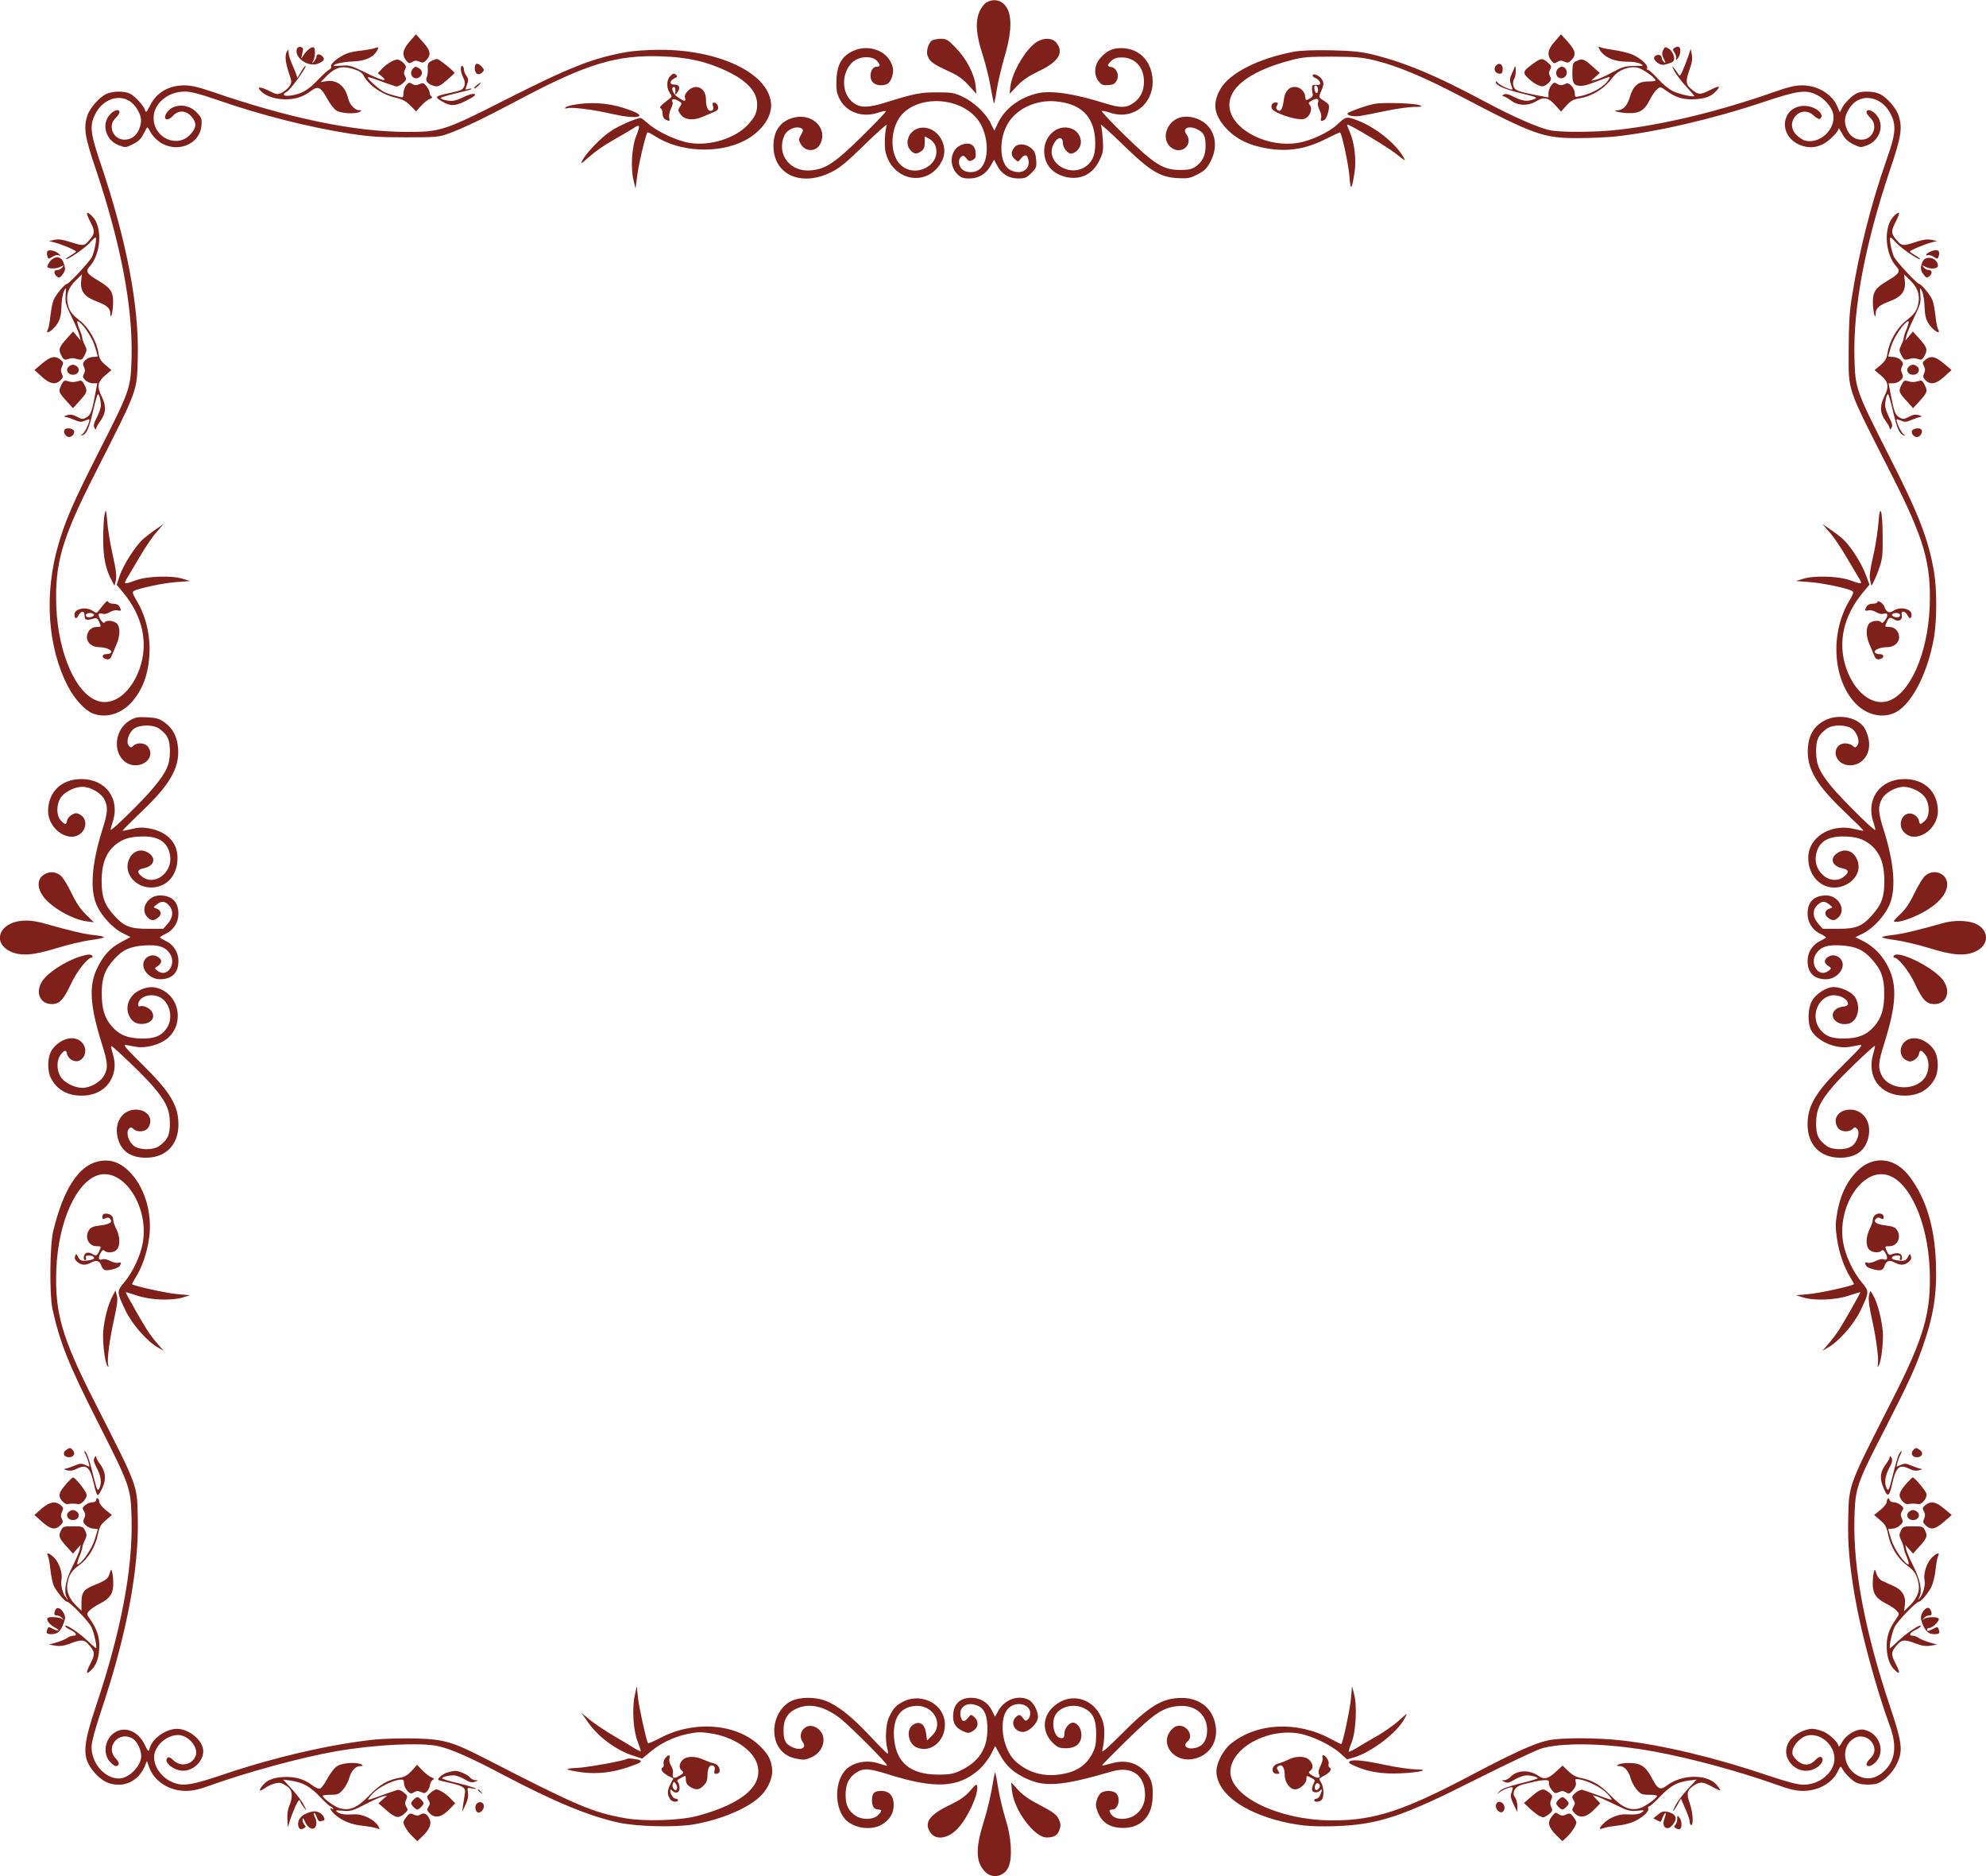 <?xml version="1.0" standalone="no"?>
<!DOCTYPE svg PUBLIC "-//W3C//DTD SVG 20010904//EN"
 "http://www.w3.org/TR/2001/REC-SVG-20010904/DTD/svg10.dtd">
<svg version="1.0" xmlns="http://www.w3.org/2000/svg"
 width="1280pt" height="1209pt" viewBox="0 0 1280 1209"
 preserveAspectRatio="xMidYMid meet">
<g transform="translate(0,1209) scale(0.1,-0.1)"
fill="#7f211a" stroke="none">
<path d="M6359 12075 c-14 -7 -34 -33 -45 -57 -29 -65 -24 -151 20 -283 19
-60 43 -156 52 -213 10 -56 19 -100 21 -98 2 2 11 44 18 92 8 49 31 145 51
214 52 177 48 292 -13 340 -30 23 -67 25 -104 5z"/>
<path d="M2641 11823 c-46 -51 -52 -87 -23 -123 16 -20 21 -21 39 -9 17 10 27
10 46 2 21 -10 28 -8 46 11 31 33 26 60 -23 115 l-45 50 -40 -46z"/>
<path d="M10021 11823 c-46 -51 -52 -87 -23 -123 16 -20 21 -21 39 -9 17 10
27 10 46 2 21 -10 28 -8 46 11 31 33 26 60 -23 115 l-45 50 -40 -46z"/>
<path d="M6008 11830 c-24 -14 -41 -72 -29 -101 13 -36 37 -53 131 -96 66 -30
96 -52 134 -94 l49 -54 -5 52 c-7 74 -60 176 -128 245 -50 52 -60 58 -95 58
-22 0 -48 -5 -57 -10z"/>
<path d="M6684 11821 c-71 -43 -161 -196 -172 -289 l-5 -47 49 52 c35 37 74
63 136 93 130 61 167 120 117 184 -25 32 -79 35 -125 7z"/>
<path d="M1914 11776 c-21 -56 73 -122 136 -96 38 16 45 27 30 45 -15 19 -40
19 -40 2 0 -7 -7 -22 -16 -33 -15 -18 -15 -18 -5 3 12 24 15 76 5 86 -11 11
-44 -13 -66 -46 -17 -28 -19 -29 -13 -7 3 14 7 32 8 40 3 20 -32 25 -39 6z"/>
<path d="M2413 11779 c-12 -4 -50 -11 -85 -15 -35 -3 -78 -12 -95 -20 -50 -20
-105 -65 -99 -81 3 -8 -1 -16 -10 -20 -8 -3 -41 -32 -72 -65 -65 -68 -107 -93
-175 -103 -50 -8 -64 5 -27 25 22 12 120 147 120 164 -1 6 -13 -8 -27 -32
l-26 -44 -12 34 c-7 18 -20 50 -29 70 -9 21 -16 48 -16 60 0 19 -2 20 -10 8
-15 -24 -12 -69 11 -137 20 -59 21 -64 5 -88 -9 -13 -30 -32 -47 -41 -30 -15
-34 -15 -90 13 -58 29 -79 24 -41 -10 32 -29 90 -47 152 -47 66 0 116 17 167
56 43 32 62 22 103 -54 17 -32 44 -66 59 -75 32 -19 126 -23 151 -7 12 8 11
10 -6 10 -27 0 -61 37 -70 75 -18 80 -72 123 -141 112 l-36 -6 39 40 c54 55
99 67 169 45 40 -12 59 -25 69 -44 34 -64 121 -123 212 -143 39 -9 62 -22 90
-50 l36 -37 31 35 c17 19 42 40 56 45 15 6 21 12 14 15 -7 3 -13 13 -13 22 0
10 -9 30 -20 44 -18 23 -24 25 -46 15 -20 -9 -30 -9 -47 1 -18 12 -23 11 -39
-9 -10 -12 -18 -36 -18 -52 0 -23 -4 -28 -17 -24 -10 3 -31 8 -48 12 -16 4
-43 13 -60 22 -31 15 -105 81 -105 93 0 4 21 -1 48 -11 47 -18 103 -37 133
-47 9 -2 29 6 44 19 24 21 26 27 16 46 -9 16 -9 27 -1 43 9 16 8 25 -6 40 -9
10 -25 21 -35 24 -22 7 -72 -21 -109 -60 l-25 -27 23 -18 c52 -43 4 -31 -118
30 -74 36 -92 41 -137 37 -29 -2 -53 -2 -53 0 0 11 64 25 126 27 76 3 127 25
152 66 16 27 13 30 -15 19z"/>
<path d="M10309 11772 c28 -52 97 -81 186 -80 28 1 62 -5 77 -13 26 -13 24
-14 -40 -14 -59 -1 -76 -6 -142 -42 -41 -22 -88 -44 -105 -47 l-30 -6 28 25
28 25 -42 37 c-56 52 -71 58 -105 41 -27 -12 -29 -17 -30 -76 -1 -68 9 -85 54
-85 26 0 39 4 145 44 46 17 47 17 37 0 -24 -45 -101 -92 -182 -110 -36 -8 -38
-8 -38 17 0 14 -9 36 -21 48 -18 19 -25 21 -46 11 -19 -8 -29 -8 -46 2 -18 12
-23 11 -39 -9 -10 -12 -18 -35 -18 -50 l0 -28 -69 13 c-129 25 -150 33 -157
62 -4 14 -2 34 5 44 6 10 11 36 10 56 0 21 -3 31 -6 23 -3 -8 -12 -30 -21 -49
-12 -27 -13 -39 -4 -64 6 -17 11 -32 9 -33 -7 -7 -84 28 -94 43 -7 9 -13 12
-13 5 0 -22 52 -45 163 -73 104 -25 110 -28 84 -38 -43 -17 -73 -13 -128 14
-37 19 -54 23 -67 16 -11 -7 -12 -11 -4 -11 7 0 30 -12 49 -27 47 -36 113 -37
167 -4 47 29 76 23 122 -29 l35 -39 35 39 c26 29 46 40 77 45 90 14 166 62
227 143 31 40 98 66 151 57 33 -6 119 -66 119 -83 0 -4 -22 -7 -49 -7 -63 0
-96 -29 -117 -102 -16 -54 -42 -82 -79 -84 -46 -1 20 -18 76 -18 68 -1 99 19
133 87 13 26 33 56 45 66 21 19 22 19 64 -11 54 -39 98 -53 161 -53 70 0 119
15 150 46 41 42 31 46 -34 13 -64 -33 -78 -31 -127 14 -28 25 -29 47 -3 121
15 40 19 68 14 94 l-7 37 -17 -50 c-10 -28 -25 -68 -35 -90 -16 -36 -19 -38
-29 -21 -6 10 -19 28 -29 40 -13 15 -12 9 5 -23 13 -23 47 -68 76 -99 28 -31
52 -58 52 -60 0 -10 -99 11 -137 30 -24 11 -67 46 -96 79 -30 32 -59 59 -66
59 -7 0 -9 5 -5 11 10 16 -41 64 -94 87 -26 11 -78 24 -117 29 -38 6 -78 13
-89 18 -16 7 -17 6 -7 -13z"/>
<path d="M10719 11766 c-9 -19 -8 -31 5 -56 13 -27 13 -30 1 -20 -8 7 -15 18
-15 26 0 17 -15 25 -34 18 -24 -9 -19 -31 9 -50 22 -14 32 -15 65 -5 30 9 40
17 40 32 0 28 -17 56 -40 69 -17 9 -22 7 -31 -14z"/>
<path d="M10791 11781 c-11 -7 -11 -12 2 -31 8 -12 13 -30 10 -39 -3 -12 -1
-11 11 3 9 11 16 32 16 48 0 28 -13 35 -39 19z"/>
<path d="M5492 11759 c-67 -34 -96 -85 -101 -180 -2 -65 1 -86 19 -124 43 -88
148 -126 250 -91 24 8 47 13 50 10 3 -3 -67 -77 -155 -163 -176 -173 -234
-211 -331 -219 -132 -11 -220 103 -170 222 18 43 81 69 114 47 10 -6 9 -14 -5
-39 -16 -29 -17 -34 -3 -59 31 -55 103 -53 129 4 42 91 -43 185 -153 169 -97
-15 -151 -81 -151 -186 0 -185 177 -266 371 -170 56 27 98 62 218 179 82 80
146 137 142 126 -14 -39 -18 -141 -7 -181 51 -188 277 -219 362 -51 52 100
-34 230 -140 213 -71 -11 -108 -99 -61 -146 24 -24 38 -25 68 -4 16 11 22 25
22 55 l0 40 29 -15 c16 -9 34 -29 40 -46 42 -123 -132 -215 -227 -120 -58 58
-67 186 -18 280 84 164 383 173 513 15 78 -94 85 -278 12 -329 -32 -22 -85
-20 -109 4 -24 24 -26 63 -5 80 12 10 18 8 33 -10 16 -20 21 -21 41 -11 18 10
22 19 19 49 -4 51 -41 69 -93 48 -70 -30 -83 -129 -25 -188 24 -23 37 -28 78
-28 60 0 107 29 138 84 l21 37 20 -38 c28 -54 75 -83 135 -83 44 0 54 4 85 35
33 33 35 38 31 87 -4 42 -11 56 -34 75 -38 30 -88 30 -108 1 -22 -30 -20 -51
5 -74 21 -19 21 -18 39 4 21 26 36 28 44 6 27 -71 -39 -118 -113 -79 -72 37
-77 207 -9 309 59 90 179 143 300 133 162 -14 246 -93 256 -243 5 -86 -9 -134
-49 -168 -107 -91 -280 18 -218 137 25 46 59 50 59 7 0 -31 30 -70 53 -70 23
0 55 29 61 56 10 37 -11 82 -45 99 -87 46 -189 -29 -189 -138 0 -85 50 -145
138 -167 95 -22 174 16 217 105 24 48 27 63 23 132 -3 43 -8 87 -13 98 -5 11
59 -46 141 -126 178 -173 241 -212 359 -217 62 -3 77 0 125 25 44 23 59 39 82
82 64 122 16 249 -105 282 -77 21 -142 -5 -172 -68 -22 -45 -13 -95 22 -123
67 -52 148 18 99 86 -29 39 19 58 74 29 39 -20 50 -43 50 -105 0 -61 -18 -100
-62 -132 -27 -19 -46 -23 -103 -23 -108 0 -165 36 -355 222 -85 83 -152 154
-149 157 3 3 27 -1 53 -10 167 -57 311 86 267 263 -24 95 -97 152 -194 153
-58 0 -94 -17 -136 -65 -39 -45 -43 -107 -10 -149 18 -23 28 -27 63 -24 33 2
43 8 54 31 17 35 -2 80 -36 85 -28 4 -28 13 1 40 17 16 36 22 66 22 86 0 144
-63 144 -156 0 -62 -24 -109 -73 -141 -42 -29 -80 -29 -177 1 -198 62 -341 84
-430 66 -117 -25 -216 -98 -261 -193 l-23 -49 -25 50 c-32 64 -109 136 -182
170 -51 24 -69 27 -162 27 -109 0 -144 -7 -334 -66 -109 -34 -160 -35 -205 -2
-81 59 -81 199 -2 266 42 35 120 38 151 7 25 -25 25 -40 0 -40 -39 0 -54 -74
-22 -103 21 -19 64 -22 92 -7 24 13 43 71 34 106 -25 105 -155 156 -262 103z"/>
<path d="M4035 11754 c-216 -39 -361 -96 -780 -308 -386 -196 -416 -206 -626
-206 -342 0 -756 85 -1268 261 -82 28 -130 39 -172 39 -102 0 -180 -46 -222
-130 -22 -44 -26 -48 -32 -30 -9 30 -63 88 -96 106 -37 19 -113 18 -155 -2
-46 -22 -108 -94 -122 -142 -24 -80 -16 -132 58 -350 160 -479 236 -881 228
-1206 -6 -202 -7 -206 -218 -621 -159 -314 -210 -431 -254 -585 -93 -319 -69
-662 62 -913 41 -79 107 -152 157 -173 85 -35 185 -6 255 73 78 89 115 204
114 353 -2 108 -32 218 -86 304 -22 37 -26 51 -17 57 29 18 190 52 274 58 l90
7 -45 14 c-69 23 -231 18 -304 -9 -77 -28 -81 -27 -58 12 10 17 47 80 82 138
34 59 83 131 109 160 l46 53 -48 -33 c-27 -18 -64 -47 -83 -63 -49 -43 -128
-166 -152 -236 l-20 -60 44 -53 c125 -152 161 -324 104 -487 -53 -151 -162
-238 -262 -211 -144 38 -263 303 -275 609 -10 279 34 434 245 850 285 562 274
532 280 753 9 334 -72 757 -238 1249 -64 188 -72 241 -44 306 57 137 211 164
279 47 28 -47 31 -81 11 -129 -18 -42 -51 -66 -94 -66 -73 0 -110 90 -57 140
14 13 25 29 25 37 0 24 -38 14 -64 -18 -54 -63 -23 -163 59 -195 43 -16 45
-16 92 7 35 18 53 35 68 66 11 23 22 42 25 42 3 0 12 -14 21 -32 9 -17 34 -45
56 -61 109 -76 259 -20 271 102 4 46 2 53 -29 86 -55 61 -154 60 -194 0 -29
-45 3 -60 41 -19 34 37 84 34 118 -6 35 -41 33 -72 -7 -115 -84 -92 -237 -23
-237 106 0 93 91 170 202 170 38 0 95 -15 197 -50 289 -101 596 -179 871 -222
116 -18 187 -23 355 -23 196 0 214 2 275 24 93 33 243 106 458 220 431 229
625 288 912 278 171 -5 297 -34 426 -96 130 -62 194 -133 194 -214 0 -51 -14
-81 -59 -130 -82 -88 -243 -139 -375 -118 -83 13 -212 73 -270 126 -22 19 -43
35 -47 35 -25 0 -143 -51 -191 -84 -63 -41 -159 -140 -184 -189 -15 -28 -10
-25 44 23 33 30 100 77 149 104 48 27 107 62 131 77 48 32 51 26 21 -51 -27
-70 -35 -204 -16 -280 l13 -55 12 90 c11 81 54 260 65 272 3 2 27 -10 53 -27
158 -100 402 -112 569 -28 105 53 175 145 175 228 -1 200 -326 362 -724 359
-72 0 -167 -7 -211 -15z"/>
<path d="M8335 11756 c-228 -44 -410 -137 -469 -239 -53 -93 -43 -166 36 -253
65 -70 147 -111 268 -131 132 -22 248 -3 374 61 50 25 91 44 93 43 13 -13 55
-211 60 -281 7 -99 15 -94 33 21 13 79 0 194 -30 261 -11 25 -19 47 -17 49 8
7 261 -145 319 -191 59 -47 60 -48 42 -16 -51 88 -182 192 -297 235 -69 26
-73 25 -130 -29 -53 -49 -168 -103 -253 -117 -183 -30 -399 72 -435 205 -36
133 106 253 387 327 78 21 112 24 269 24 154 -1 194 -4 275 -24 145 -35 323
-110 555 -232 472 -248 532 -269 752 -269 79 0 187 5 241 10 272 30 626 112
953 221 225 75 274 82 344 50 51 -23 102 -81 110 -125 19 -98 -85 -196 -181
-172 -15 4 -39 20 -55 36 -83 82 28 205 112 124 15 -14 32 -23 38 -20 37 23
-20 77 -86 83 -155 13 -193 -182 -49 -248 52 -23 100 -24 151 0 40 18 105 82
105 103 0 6 10 -9 23 -33 17 -32 35 -50 70 -68 47 -23 49 -23 92 -7 82 32 113
132 59 195 -26 32 -64 42 -64 18 0 -8 11 -24 25 -37 53 -50 16 -140 -57 -140
-43 0 -76 24 -94 66 -20 48 -17 82 11 129 68 117 222 90 279 -47 27 -63 20
-122 -30 -263 -105 -298 -183 -607 -231 -915 -13 -83 -18 -173 -18 -325 0
-277 -20 -220 277 -805 211 -416 255 -571 245 -850 -12 -306 -131 -571 -275
-609 -100 -27 -209 60 -262 211 -57 163 -21 335 105 488 l44 53 -25 66 c-28
76 -100 187 -149 230 -18 16 -55 44 -82 62 l-48 33 46 -53 c26 -29 75 -101
109 -160 35 -58 72 -121 82 -138 23 -39 19 -40 -58 -12 -73 27 -235 32 -304 9
l-45 -14 90 -7 c84 -6 245 -40 274 -58 9 -6 5 -20 -17 -57 -125 -204 -113
-497 28 -657 70 -79 170 -108 255 -73 110 46 219 251 260 490 19 114 19 309 0
422 -37 212 -97 368 -291 749 -216 427 -216 429 -222 631 -8 325 68 727 228
1206 74 218 82 270 58 350 -14 48 -76 120 -122 142 -39 19 -117 21 -149 5 -33
-17 -77 -61 -94 -93 l-15 -30 -15 35 c-34 82 -127 139 -228 139 -46 0 -92 -11
-202 -50 -335 -117 -686 -202 -973 -235 -149 -18 -378 -19 -452 -4 -76 17
-239 88 -423 187 -310 166 -502 246 -710 299 -83 20 -130 25 -275 29 -120 2
-197 -1 -245 -10z"/>
<path d="M2780 11697 c-21 -11 -25 -20 -23 -51 2 -21 -2 -46 -7 -56 -11 -21
11 -45 51 -55 22 -5 36 1 77 37 28 24 51 45 51 48 0 10 -100 90 -112 90 -7 0
-23 -6 -37 -13z"/>
<path d="M9884 11682 c-66 -48 -71 -58 -43 -88 36 -38 86 -66 108 -59 10 3 26
14 35 24 14 15 15 24 6 40 -8 16 -8 27 1 43 10 19 8 25 -15 45 -35 30 -45 29
-92 -5z"/>
<path d="M3060 11650 c0 -36 24 -50 48 -27 14 15 14 18 -3 37 -27 29 -45 25
-45 -10z"/>
<path d="M9640 11665 c-17 -21 -2 -50 26 -50 14 0 19 7 19 30 0 34 -24 45 -45
20z"/>
<path d="M2970 11645 c0 -14 7 -39 16 -56 17 -33 11 -64 -14 -78 -9 -5 -44
-14 -77 -21 -89 -19 -95 -24 -54 -49 67 -41 96 -38 197 18 54 31 8 36 -49 6
-27 -14 -61 -25 -76 -25 -34 0 -73 10 -73 19 0 3 45 17 100 30 55 13 100 25
100 28 0 3 -9 3 -20 0 -11 -3 -20 -4 -20 -3 0 2 5 17 11 34 9 25 8 36 -5 54
-9 12 -16 30 -16 40 0 9 -4 20 -10 23 -6 4 -10 -5 -10 -20z"/>
<path d="M2662 11648 c-30 -30 0 -78 37 -58 26 14 27 46 2 60 -24 13 -24 13
-39 -2z"/>
<path d="M10042 11648 c-30 -30 0 -78 37 -58 32 17 21 70 -14 70 -6 0 -16 -5
-23 -12z"/>
<path d="M4321 11601 c-26 -26 -27 -77 -4 -110 16 -23 15 -25 -8 -42 -48 -36
-63 -53 -51 -57 7 -2 12 -17 12 -32 0 -19 7 -33 19 -40 27 -14 29 -13 24 14
-3 13 3 38 11 55 9 17 14 36 11 41 -13 21 7 28 34 12 27 -15 28 -17 13 -40
-14 -21 -13 -25 5 -50 26 -35 81 -41 143 -14 25 11 58 25 73 31 21 8 28 17 25
33 -2 13 -11 24 -21 26 -14 3 -17 -1 -12 -21 5 -17 2 -26 -9 -30 -21 -8 -36
22 -36 72 0 75 -65 106 -116 56 -17 -17 -23 -32 -19 -45 8 -26 -4 -25 -46 3
-32 21 -49 68 -24 66 6 0 9 -12 8 -27 -2 -26 -1 -26 13 -7 21 29 13 50 -19 50
-34 -1 -33 24 1 41 19 9 20 13 8 23 -12 10 -19 8 -35 -8z"/>
<path d="M8460 11603 c0 -5 10 -13 22 -18 13 -6 24 -18 26 -27 3 -13 -3 -16
-25 -15 -24 2 -28 -2 -27 -23 0 -14 3 -31 5 -39 2 -8 -7 -20 -21 -27 -24 -13
-25 -12 -28 16 -4 33 -34 60 -68 60 -38 0 -64 -31 -70 -85 -8 -60 -21 -80 -40
-64 -10 8 -11 16 -3 30 8 16 6 19 -10 19 -25 0 -36 -30 -17 -48 20 -20 112
-54 163 -59 32 -4 46 0 62 16 23 23 28 60 10 78 -8 8 -3 15 19 27 32 16 46 9
36 -17 -3 -8 2 -29 11 -47 9 -17 13 -40 10 -50 -7 -21 2 -25 23 -11 15 9 33
77 26 95 -2 6 -18 19 -35 29 -23 13 -29 22 -24 35 29 69 30 73 15 100 -14 25
-60 44 -60 25z m35 -91 c0 -31 -19 -28 -23 4 -3 18 0 25 10 22 7 -3 13 -14 13
-26z"/>
<path d="M3071 11540 c-13 -11 -19 -20 -14 -20 6 0 18 9 28 20 23 25 17 25
-14 0z"/>
<path d="M3725 11419 c-38 -5 -74 -14 -80 -21 -7 -8 -4 -9 12 -5 33 8 165 -9
292 -38 154 -35 232 -19 118 23 -116 44 -224 57 -342 41z"/>
<path d="M8855 11420 c-54 -11 -157 -48 -168 -59 -14 -14 36 -25 81 -18 20 3
91 17 157 31 66 14 149 26 185 27 55 0 61 2 40 11 -33 13 -243 20 -295 8z"/>
<path d="M582 10661 c33 -64 31 -78 -15 -128 -25 -28 -37 -28 -115 -2 -46 15
-73 19 -100 14 l-37 -8 35 -9 c45 -11 140 -51 140 -59 0 -3 -17 -15 -37 -27
-21 -12 -33 -22 -27 -22 19 0 131 78 158 111 14 16 28 29 31 29 12 0 -6 -92
-23 -127 -18 -33 -148 -173 -162 -173 -13 0 -72 -71 -85 -104 -7 -17 -16 -62
-20 -101 -4 -38 -11 -78 -16 -87 -23 -42 34 -7 62 38 17 28 23 54 25 109 1 40
9 85 17 100 13 26 14 25 10 -26 -4 -48 1 -64 40 -144 24 -49 47 -103 50 -120
l7 -30 -24 29 -25 30 -40 -45 c-51 -56 -56 -71 -36 -109 13 -26 21 -31 38 -25
29 9 37 9 69 0 24 -6 29 -3 44 27 15 32 15 37 0 66 -9 17 -16 38 -16 46 0 8
-9 35 -20 60 -10 25 -15 46 -10 46 23 0 91 -97 110 -158 11 -35 20 -66 20 -68
0 -2 -13 -4 -30 -4 -17 0 -39 -9 -50 -20 -16 -16 -18 -24 -9 -44 8 -17 8 -29
0 -45 -9 -17 -8 -24 9 -41 11 -11 33 -20 49 -20 l28 0 -9 -47 c-24 -132 -33
-157 -60 -172 -24 -14 -30 -13 -61 3 -25 14 -42 17 -63 11 -24 -7 -25 -9 -9
-12 11 -2 37 -11 58 -20 30 -13 42 -14 63 -4 15 6 28 10 29 9 8 -8 -25 -81
-42 -94 -17 -13 -17 -14 0 -8 26 9 42 47 68 161 13 57 27 103 30 103 9 0 19
-39 19 -73 0 -15 -12 -50 -26 -77 -20 -38 -23 -53 -15 -67 6 -11 11 -13 11 -5
0 7 11 28 24 45 39 52 43 98 12 161 -33 67 -28 94 24 139 l38 32 -38 33 c-29
24 -40 41 -45 74 -11 77 -61 165 -118 210 -58 45 -73 67 -82 120 -9 52 8 97
54 142 l39 38 -5 -44 c-6 -64 21 -100 94 -128 71 -26 93 -45 94 -79 1 -52 18
11 18 70 1 69 -17 95 -96 141 -73 43 -84 60 -56 90 75 80 85 257 18 324 -40
40 -45 27 -13 -35z"/>
<path d="M12205 10696 c-67 -67 -57 -244 18 -324 28 -30 17 -47 -56 -90 -79
-46 -97 -72 -96 -141 0 -59 17 -122 18 -70 1 34 23 53 94 79 73 28 100 64 94
128 l-5 44 39 -38 c46 -45 63 -90 54 -142 -9 -53 -24 -75 -82 -120 -57 -45
-107 -133 -118 -209 -5 -33 -16 -51 -45 -76 l-38 -32 38 -32 c52 -44 57 -72
24 -139 -31 -63 -27 -109 12 -161 13 -17 24 -38 24 -45 0 -8 5 -6 11 5 8 14 5
29 -15 67 -14 27 -26 62 -26 77 0 34 10 73 19 73 3 0 17 -46 30 -103 26 -114
42 -152 68 -161 17 -6 17 -5 0 8 -17 13 -50 86 -42 94 1 1 14 -3 29 -9 21 -10
33 -9 63 4 21 9 47 18 58 20 16 3 15 5 -9 12 -21 6 -38 3 -63 -11 -31 -16 -37
-17 -61 -4 -27 16 -34 34 -56 148 l-14 72 29 0 c16 0 38 9 49 20 16 16 18 24
9 44 -8 17 -8 29 0 45 9 17 8 24 -9 41 -11 11 -33 20 -50 20 -16 0 -30 2 -30
4 0 2 9 33 20 68 19 61 87 158 110 158 5 0 0 -21 -10 -46 -11 -25 -20 -52 -20
-59 0 -8 -7 -30 -16 -48 -15 -31 -15 -36 1 -66 14 -29 20 -32 43 -26 32 9 40
9 69 0 17 -6 25 -1 38 25 20 38 15 53 -36 109 l-40 45 -25 -30 -24 -29 7 30
c3 17 26 71 50 120 39 80 44 96 40 144 -4 51 -3 52 10 26 8 -15 16 -60 17
-100 2 -55 8 -81 25 -109 29 -46 85 -80 62 -37 -6 10 -13 49 -17 87 -4 38 -12
83 -19 100 -13 32 -72 104 -85 104 -14 0 -144 140 -162 173 -17 35 -35 127
-23 127 3 0 17 -13 31 -29 27 -33 139 -111 158 -111 6 0 -6 10 -26 22 -21 12
-38 24 -38 27 0 8 95 48 140 59 l35 9 -37 8 c-27 5 -54 1 -100 -14 -78 -26
-90 -26 -115 2 -46 50 -48 64 -15 128 32 62 27 75 -13 35z"/>
<path d="M305 10471 c-3 -6 -3 -20 0 -32 6 -19 8 -19 32 -4 13 9 32 14 41 10
15 -5 15 -4 2 9 -20 20 -66 30 -75 17z"/>
<path d="M12444 10470 c-12 -5 -25 -13 -28 -19 -4 -7 -1 -8 8 -5 8 3 26 -2 39
-11 24 -15 26 -15 32 4 12 37 -7 49 -51 31z"/>
<path d="M321 10404 c-11 -15 -18 -30 -15 -35 8 -13 61 -11 87 3 20 10 21 10
8 -5 -7 -10 -22 -17 -32 -17 -23 0 -25 -23 -3 -41 14 -11 19 -10 35 10 22 27
23 37 8 80 -14 41 -58 44 -88 5z"/>
<path d="M12392 10405 c-17 -36 -15 -59 7 -86 16 -20 21 -21 35 -10 22 18 20
41 -3 41 -10 0 -25 7 -32 17 -13 15 -12 15 8 5 35 -19 83 -15 83 6 0 50 -78
71 -98 27z"/>
<path d="M272 9748 l-50 -42 47 -43 c52 -48 89 -55 121 -23 17 17 18 24 9 41
-8 16 -8 28 1 48 10 22 9 28 -10 43 -34 28 -64 22 -118 -24z"/>
<path d="M12410 9772 c-20 -16 -21 -21 -10 -41 9 -18 9 -30 1 -47 -9 -20 -7
-28 9 -44 32 -32 69 -25 121 23 l47 43 -50 42 c-55 46 -84 52 -118 24z"/>
<path d="M439 9724 c-17 -21 0 -49 31 -49 31 0 48 28 31 49 -8 9 -21 16 -31
16 -10 0 -23 -7 -31 -16z"/>
<path d="M12299 9724 c-17 -21 0 -49 31 -49 31 0 48 28 31 49 -8 9 -21 16 -31
16 -10 0 -23 -7 -31 -16z"/>
<path d="M394 9607 c-19 -39 -16 -46 39 -106 l37 -41 38 41 c54 60 57 67 38
106 -14 29 -20 34 -39 28 -12 -4 -29 -7 -37 -7 -8 0 -25 3 -37 7 -19 6 -25 1
-39 -28z"/>
<path d="M12254 9607 c-19 -39 -16 -46 39 -106 l37 -41 38 41 c54 60 57 67 38
106 -14 29 -20 34 -39 28 -12 -4 -29 -7 -37 -7 -8 0 -25 3 -37 7 -19 6 -25 1
-39 -28z"/>
<path d="M416 9321 c-9 -14 3 -39 22 -46 20 -7 47 19 39 39 -7 17 -52 22 -61
7z"/>
<path d="M12323 9314 c-8 -20 19 -46 39 -39 19 7 31 32 22 46 -9 15 -54 10
-61 -7z"/>
<path d="M674 8775 c-5 -22 -9 -94 -9 -160 0 -121 17 -198 60 -275 l13 -25 7
28 c9 33 5 65 -25 202 -12 55 -25 138 -29 185 -7 81 -8 83 -17 45z"/>
<path d="M12107 8724 c-4 -49 -16 -132 -27 -184 -29 -130 -34 -164 -25 -197
l7 -28 13 25 c8 14 25 54 37 90 20 56 23 84 22 200 0 169 -18 228 -27 94z"/>
<path d="M676 8204 c-9 -10 -25 -30 -35 -43 -17 -23 -19 -24 -42 -8 -42 30
-119 16 -119 -22 0 -28 12 -33 24 -9 17 34 42 35 41 1 0 -29 13 -33 61 -18 15
5 23 0 32 -20 16 -35 16 -35 -17 -35 -34 0 -61 -30 -61 -67 0 -34 34 -63 74
-63 46 0 89 -17 83 -33 -2 -6 -16 -12 -31 -12 -33 1 -32 -28 2 -33 16 -3 25 4
33 25 6 15 20 47 30 71 24 55 25 114 1 135 -21 19 -67 23 -78 6 -4 -7 -13 0
-25 17 -21 32 -16 48 12 39 12 -4 31 1 46 10 14 9 36 15 49 12 27 -5 28 -3 14
24 -7 12 -21 19 -40 19 -15 0 -30 5 -32 12 -3 8 -10 5 -22 -8z m-71 -73 c7
-12 -31 -25 -45 -16 -6 4 -8 11 -5 16 8 12 42 12 50 0z"/>
<path d="M12100 8210 c0 -5 -13 -10 -30 -10 -19 0 -33 -7 -40 -19 -14 -27 -13
-29 14 -24 13 3 35 -3 49 -12 15 -9 34 -14 46 -10 28 9 33 -7 12 -39 -12 -17
-21 -24 -25 -17 -11 17 -61 13 -79 -7 -22 -25 -21 -82 2 -134 10 -24 24 -56
30 -71 8 -21 17 -28 33 -25 34 5 35 34 2 33 -15 0 -29 6 -31 12 -6 16 37 33
83 33 40 0 74 29 74 63 0 37 -27 67 -61 67 -33 0 -33 0 -17 35 13 28 20 30 47
13 28 -17 54 -3 48 28 -6 32 22 30 39 -4 12 -24 24 -19 24 9 0 38 -77 52 -118
23 -25 -18 -46 -8 -57 27 -7 21 -45 46 -45 29z m145 -79 c3 -5 1 -12 -5 -16
-14 -9 -52 4 -45 16 8 12 42 12 50 0z"/>
<path d="M834 7446 c-92 -56 -109 -196 -33 -261 83 -69 212 9 153 93 -18 26
-69 30 -94 7 -15 -14 -18 -14 -30 0 -20 24 -1 83 33 109 39 28 126 28 164 0
55 -41 68 -70 68 -147 -1 -85 -20 -128 -102 -228 -57 -72 -272 -283 -279 -276
-2 2 3 23 11 47 52 149 -41 280 -200 280 -129 0 -214 -82 -215 -206 0 -121
142 -213 216 -139 35 35 31 93 -8 115 -25 13 -31 13 -55 0 -16 -9 -29 -26 -31
-38 -4 -28 -13 -28 -40 1 -29 31 -30 99 -2 145 24 38 88 71 140 72 52 0 120
-38 142 -80 25 -48 23 -85 -11 -192 -68 -215 -82 -378 -42 -480 28 -73 105
-158 172 -191 l50 -25 -61 -33 c-71 -37 -118 -90 -157 -175 -51 -110 -42 -238
32 -475 40 -126 43 -160 16 -209 -22 -42 -90 -80 -140 -80 -53 1 -117 34 -141
72 -26 44 -26 107 1 142 25 32 37 33 41 4 2 -12 15 -29 30 -38 67 -37 120 59
64 115 -47 47 -136 25 -189 -47 -31 -42 -35 -133 -9 -185 38 -74 106 -113 197
-113 92 0 163 41 196 115 22 48 24 96 5 158 -8 26 -12 47 -9 47 11 0 210 -191
265 -255 88 -103 112 -154 113 -242 0 -77 -13 -106 -68 -147 -38 -28 -125 -28
-164 0 -34 26 -53 85 -33 109 12 14 15 14 30 0 25 -23 76 -19 94 7 39 56 -2
118 -78 118 -81 0 -135 -73 -121 -163 16 -97 79 -147 185 -147 129 0 210 83
210 214 0 123 -52 209 -235 389 -112 111 -126 128 -100 123 17 -3 46 -8 66
-12 57 -9 144 13 192 50 104 79 95 245 -16 311 -52 30 -97 32 -154 6 -70 -32
-101 -108 -69 -170 21 -40 54 -55 101 -47 44 9 64 41 45 75 -12 24 -56 45 -77
37 -20 -8 -16 28 6 48 31 28 90 31 129 6 62 -39 79 -139 34 -199 -34 -47 -75
-63 -155 -63 -93 1 -146 22 -196 78 -48 55 -66 116 -65 219 0 94 21 150 80
214 54 61 104 83 196 89 87 5 128 -7 158 -46 54 -68 -11 -168 -76 -117 -19 15
-19 16 4 31 28 21 28 40 -2 59 -28 19 -69 7 -86 -24 -27 -51 32 -121 101 -121
77 0 119 41 119 118 0 54 -30 103 -78 127 -23 11 -41 22 -41 25 0 3 18 14 41
25 48 24 78 73 78 127 0 77 -41 118 -120 118 -79 0 -130 -90 -80 -140 25 -25
41 -25 70 -2 25 20 19 48 -13 58 -21 7 -21 7 2 25 31 25 53 24 79 -4 31 -33
29 -79 -7 -119 l-29 -33 -99 0 c-114 0 -155 16 -217 86 -63 69 -81 120 -81
224 1 109 27 178 86 229 49 41 97 56 185 56 104 0 159 -42 171 -127 14 -108
-103 -194 -181 -132 -35 27 -33 45 6 53 67 13 87 60 42 95 -46 36 -102 24
-129 -29 -48 -93 40 -199 156 -188 92 9 153 84 153 189 1 99 -66 169 -181 191
-46 8 -70 7 -115 -4 -32 -8 -58 -13 -58 -10 0 3 52 55 116 116 187 177 250
284 242 410 -5 78 -33 132 -87 171 -36 25 -53 30 -114 33 -63 3 -77 0 -113
-22z"/>
<path d="M11759 7447 c-67 -36 -100 -90 -107 -175 -9 -133 51 -237 242 -418
64 -61 116 -113 116 -116 0 -3 -26 2 -57 10 -107 27 -218 -10 -271 -91 -51
-76 -29 -198 45 -254 120 -92 304 30 238 157 -27 53 -83 65 -129 29 -45 -35
-25 -82 42 -95 39 -8 41 -26 6 -53 -78 -62 -195 24 -181 132 12 85 67 127 171
127 88 0 136 -15 185 -56 59 -51 85 -120 86 -229 0 -104 -18 -155 -81 -224
-62 -70 -103 -86 -217 -86 l-99 0 -29 33 c-37 41 -39 89 -6 120 29 27 48 28
78 3 23 -18 23 -18 2 -25 -32 -10 -38 -38 -13 -58 29 -23 45 -23 70 2 50 50
-1 140 -80 140 -79 0 -120 -41 -120 -118 0 -54 30 -103 78 -127 23 -11 41 -22
41 -25 0 -3 -18 -14 -41 -25 -48 -24 -78 -73 -78 -127 0 -77 42 -118 119 -118
69 0 128 70 101 121 -17 31 -58 43 -86 24 -30 -19 -30 -38 -1 -59 22 -15 22
-16 3 -31 -65 -51 -130 49 -76 117 30 39 71 51 158 46 92 -6 142 -28 196 -89
59 -64 80 -120 80 -214 1 -103 -17 -164 -65 -219 -50 -56 -103 -77 -196 -78
-80 0 -121 16 -155 63 -67 89 1 228 105 215 69 -8 109 -70 46 -72 -17 -1 -40
-11 -52 -22 -44 -45 16 -106 88 -88 59 15 81 110 40 172 -21 32 -88 63 -136
64 -49 0 -121 -47 -144 -96 -24 -50 -25 -138 -2 -182 37 -70 158 -123 246
-108 20 4 50 9 66 12 26 5 12 -12 -100 -123 -183 -179 -235 -266 -235 -389 0
-131 81 -214 210 -214 106 0 169 50 185 147 14 90 -40 163 -121 163 -76 0
-117 -62 -78 -118 18 -26 69 -30 94 -7 15 14 18 14 30 0 20 -24 1 -83 -33
-109 -39 -28 -126 -28 -164 0 -55 41 -68 70 -68 147 1 88 25 139 113 242 55
64 254 255 265 255 3 0 -1 -21 -9 -47 -46 -152 43 -273 201 -273 91 0 159 39
197 113 26 52 22 143 -9 185 -53 72 -142 94 -189 47 -35 -35 -31 -93 9 -115
24 -13 30 -13 55 0 15 9 28 26 30 38 4 29 16 28 41 -4 27 -35 27 -98 1 -142
-59 -96 -236 -89 -284 12 -23 49 -20 81 19 205 76 244 83 366 28 483 -37 78
-93 137 -163 173 l-52 26 51 25 c67 34 144 119 172 192 40 102 26 265 -42 480
-34 107 -36 144 -11 192 22 42 90 80 142 80 52 -1 116 -34 140 -72 29 -47 27
-118 -3 -146 -29 -28 -35 -27 -39 0 -2 12 -15 29 -30 38 -67 37 -120 -59 -64
-115 74 -74 216 18 216 139 -1 124 -86 206 -215 206 -159 0 -252 -131 -200
-280 8 -24 13 -45 11 -48 -8 -7 -221 205 -281 278 -80 99 -99 142 -100 227 0
77 13 106 68 147 38 28 125 28 164 0 34 -26 53 -85 33 -109 -12 -14 -15 -14
-30 0 -9 8 -30 15 -47 15 -61 0 -84 -70 -38 -115 34 -35 102 -35 144 0 54 46
63 121 24 203 -37 78 -171 108 -264 59z"/>
<path d="M276 6449 c-37 -29 -36 -83 3 -136 50 -69 188 -148 280 -160 l46 -6
-50 49 c-35 34 -64 76 -93 137 -23 48 -54 99 -68 112 -33 31 -82 33 -118 4z"/>
<path d="M12406 6445 c-14 -13 -45 -64 -68 -112 -29 -61 -57 -103 -92 -135
-47 -46 -48 -48 -23 -48 42 0 147 42 211 85 74 49 116 105 116 156 0 72 -88
106 -144 54z"/>
<path d="M105 6151 c-120 -29 -144 -141 -40 -191 67 -32 148 -27 298 20 71 22
169 45 218 52 49 6 89 15 89 19 0 4 -30 10 -67 14 -62 6 -144 26 -323 76 -68
19 -124 22 -175 10z"/>
<path d="M12520 6141 c-158 -45 -260 -69 -322 -76 -38 -4 -68 -10 -68 -14 0
-4 40 -13 89 -19 49 -7 147 -30 218 -52 150 -47 231 -52 298 -20 85 41 87 133
4 175 -48 25 -145 28 -219 6z"/>
<path d="M515 5926 c-95 -30 -211 -106 -244 -160 -45 -72 -13 -146 63 -146 50
0 76 28 125 133 36 78 107 167 133 167 5 0 6 5 3 10 -8 13 -30 12 -80 -4z"/>
<path d="M12206 5931 c-4 -6 -3 -11 2 -11 26 0 97 -89 133 -167 49 -106 75
-133 127 -133 74 0 106 74 61 146 -49 81 -297 207 -323 165z"/>
<path d="M627 4605 c-124 -31 -220 -183 -284 -447 -22 -91 -25 -409 -5 -503
48 -215 105 -360 288 -720 216 -427 216 -429 222 -631 8 -325 -67 -723 -229
-1206 -90 -270 -91 -337 -8 -432 47 -53 93 -76 154 -76 73 0 137 45 168 119
l14 34 13 -37 c30 -91 128 -156 236 -156 45 0 87 9 158 35 236 85 587 181 811
220 244 43 541 58 656 34 85 -18 211 -74 419 -184 334 -176 557 -268 750 -310
116 -25 364 -31 480 -11 184 32 360 108 437 188 48 50 77 122 69 175 -8 57
-25 89 -77 141 -149 147 -427 169 -646 52 -40 -21 -74 -36 -77 -32 -11 20 -57
227 -64 292 l-8 75 -13 -60 c-18 -82 -10 -224 18 -295 11 -30 21 -58 21 -63 0
-4 -17 3 -38 16 -20 13 -81 50 -135 81 -54 32 -124 78 -154 103 l-56 46 43
-61 c67 -96 183 -181 294 -216 l55 -18 48 40 c68 58 150 98 240 118 66 14 88
15 153 5 139 -21 262 -99 296 -187 54 -142 -82 -265 -381 -345 -113 -30 -336
-37 -465 -15 -207 36 -315 82 -880 373 -234 120 -282 135 -469 141 -84 2 -203
-1 -265 -7 -278 -29 -641 -112 -976 -225 -213 -72 -265 -79 -335 -47 -73 33
-122 113 -110 177 12 65 85 124 152 124 67 0 134 -79 114 -134 -23 -59 -96
-74 -143 -29 -20 19 -31 24 -39 16 -27 -27 41 -83 101 -83 67 0 130 61 130
126 0 68 -90 144 -170 144 -73 -1 -161 -64 -176 -127 -6 -23 -9 -21 -33 28
-42 86 -129 119 -195 73 -60 -41 -74 -131 -30 -183 14 -17 32 -31 39 -31 27 0
27 22 1 49 -73 76 26 185 113 125 27 -19 51 -71 51 -110 0 -64 -80 -144 -143
-144 -92 0 -176 96 -177 202 0 32 22 114 69 255 159 478 238 899 229 1229 -5
209 4 186 -280 744 -211 416 -255 570 -245 850 12 308 130 570 274 609 161 43
322 -203 284 -433 -14 -85 -64 -192 -121 -260 -49 -58 -48 -62 11 -185 44 -89
140 -197 209 -235 l35 -20 -38 43 c-21 23 -53 66 -71 94 -32 50 -136 234 -136
240 0 2 33 -8 73 -21 84 -29 221 -35 297 -12 l45 14 -80 7 c-66 5 -282 52
-293 64 -2 2 9 22 23 45 41 64 73 159 86 252 21 150 -22 310 -112 412 -67 76
-139 102 -222 81z"/>
<path d="M12090 4610 c-53 -10 -94 -35 -139 -86 -55 -63 -90 -140 -109 -243
-13 -72 -13 -98 -3 -169 13 -93 46 -188 86 -252 14 -23 25 -43 23 -45 -11 -12
-227 -59 -293 -64 l-80 -7 45 -14 c76 -23 213 -17 298 12 39 13 72 23 72 21 0
-6 -104 -190 -136 -240 -18 -28 -50 -71 -71 -94 l-38 -43 35 20 c69 38 165
146 209 235 59 123 60 127 11 185 -57 68 -107 175 -121 260 -38 230 123 476
283 433 144 -38 263 -303 275 -609 10 -278 -35 -435 -241 -840 -284 -558 -279
-544 -284 -760 -4 -169 7 -300 44 -515 41 -235 138 -591 223 -823 49 -131 37
-226 -35 -294 -56 -52 -114 -61 -174 -27 -90 51 -106 179 -28 233 85 60 188
-54 113 -124 -14 -13 -25 -29 -25 -37 0 -24 38 -14 64 18 59 70 15 183 -79
203 -45 10 -114 -29 -142 -79 -13 -22 -23 -35 -23 -28 0 22 -54 76 -95 94 -22
10 -56 19 -75 19 -49 0 -120 -38 -147 -79 -71 -106 52 -236 167 -176 32 16 55
50 45 65 -10 16 -22 12 -49 -15 -35 -35 -79 -33 -118 5 -25 26 -29 36 -24 63
7 36 53 83 91 93 99 25 201 -82 174 -181 -22 -77 -105 -135 -196 -135 -37 0
-104 18 -230 60 -330 112 -669 194 -938 225 -166 19 -400 19 -481 0 -88 -20
-219 -80 -474 -214 -453 -240 -639 -301 -912 -301 -340 0 -658 151 -658 312 0
151 234 283 441 248 85 -15 208 -74 269 -129 l42 -38 45 13 c116 35 281 162
328 254 18 34 18 34 -37 -15 -30 -28 -93 -72 -139 -99 -46 -26 -106 -61 -133
-78 -27 -16 -50 -27 -53 -25 -2 3 6 29 18 58 28 69 37 239 16 314 l-13 50 -7
-80 c-5 -64 -51 -281 -62 -293 -1 -2 -31 13 -66 32 -218 118 -477 106 -646
-30 -50 -41 -93 -123 -93 -178 1 -126 141 -243 371 -310 134 -38 234 -49 398
-43 276 10 429 61 906 302 187 94 372 181 410 195 133 45 433 39 735 -16 239
-44 542 -126 790 -214 85 -31 126 -40 173 -40 98 1 186 51 222 126 16 34 18
35 28 18 16 -30 60 -75 89 -90 31 -16 105 -18 141 -5 43 17 99 74 123 126 40
85 34 135 -46 373 -160 478 -237 886 -228 1209 6 200 12 216 199 580 149 291
193 387 239 519 73 207 95 347 87 554 -9 227 -64 408 -168 546 -60 81 -139
118 -219 104z"/>
<path d="M660 4250 c0 -17 3 -19 18 -11 13 7 22 7 30 -1 21 -21 0 -37 -59 -44
-44 -5 -64 -12 -74 -28 -32 -45 -5 -106 46 -106 33 0 33 0 17 -35 -13 -28 -20
-30 -47 -13 -10 6 -26 8 -35 5 -17 -7 -23 -47 -6 -47 5 0 7 7 4 15 -5 11 1 15
19 15 30 0 45 -17 23 -26 -9 -3 -30 -7 -48 -8 -25 -1 -35 5 -44 24 -12 22 -14
23 -20 6 -5 -14 -1 -25 15 -38 28 -22 53 -23 92 -2 33 17 53 9 64 -26 3 -10
12 -20 19 -23 20 -8 88 10 97 25 13 20 11 27 -10 21 -10 -3 -33 3 -51 12 -17
9 -39 14 -47 11 -26 -10 -33 4 -17 36 12 22 19 27 27 19 17 -17 62 -13 80 7
23 25 21 84 -3 132 -11 22 -20 47 -20 58 0 25 -19 42 -47 42 -16 0 -23 -6 -23
-20z"/>
<path d="M12082 4258 c-7 -7 -12 -20 -12 -30 0 -11 -9 -36 -20 -58 -25 -50
-26 -111 -2 -133 21 -19 63 -22 79 -6 8 8 15 3 27 -19 16 -32 9 -46 -17 -36
-8 3 -30 -2 -47 -11 -18 -9 -41 -15 -51 -12 -21 6 -23 -1 -10 -21 9 -15 77
-33 97 -25 7 3 16 13 19 23 11 35 31 43 64 26 39 -21 64 -20 92 2 16 13 20 24
15 38 -6 17 -8 16 -20 -6 -9 -19 -19 -25 -44 -24 -18 1 -39 5 -48 8 -22 9 -7
26 23 26 18 0 24 -4 19 -15 -3 -8 -1 -15 5 -15 6 0 9 10 7 23 -3 23 -33 29
-69 13 -11 -5 -19 1 -27 19 -16 35 -16 35 17 35 51 0 78 61 46 106 -10 16 -30
23 -74 28 -59 7 -80 23 -59 44 8 8 17 8 30 1 15 -8 18 -6 18 11 0 23 -38 28
-58 8z"/>
<path d="M723 3734 c-25 -47 -49 -136 -57 -215 -7 -64 8 -202 25 -227 9 -15
10 -14 6 5 -8 35 10 167 39 296 20 91 24 126 17 150 l-9 32 -21 -41z"/>
<path d="M12045 3737 c-4 -20 4 -77 20 -147 28 -125 45 -259 38 -293 -4 -19
-3 -20 6 -5 17 25 32 163 25 227 -8 76 -32 167 -55 213 -11 21 -21 38 -24 38
-2 0 -7 -15 -10 -33z"/>
<path d="M425 2746 c-25 -18 -13 -46 20 -46 30 0 43 24 25 45 -15 18 -21 19
-45 1z"/>
<path d="M12330 2745 c-18 -21 -5 -45 25 -45 33 0 45 28 20 46 -24 18 -30 17
-45 -1z"/>
<path d="M551 2719 c13 -25 29 -79 24 -79 -2 0 -15 5 -29 12 -21 9 -33 8 -63
-5 -21 -9 -47 -18 -58 -20 -17 -3 -16 -5 7 -11 18 -5 38 -3 59 8 67 34 89 15
114 -96 10 -47 21 -75 27 -72 6 4 19 27 30 51 24 54 18 103 -18 150 -13 17
-24 38 -24 45 0 8 -5 6 -11 -5 -8 -14 -5 -29 15 -67 28 -53 33 -99 15 -133
-10 -18 -15 -7 -39 89 -24 101 -44 154 -56 154 -2 0 0 -10 7 -21z"/>
<path d="M12238 2718 c-6 -13 -24 -72 -38 -132 -24 -96 -29 -107 -39 -89 -18
34 -13 80 15 133 20 38 23 53 15 67 -6 11 -11 13 -11 5 0 -7 -11 -28 -25 -46
-35 -46 -41 -87 -21 -140 30 -79 42 -76 61 11 25 112 47 131 114 97 21 -11 41
-13 59 -8 23 6 24 8 7 11 -11 2 -37 11 -58 20 -30 13 -42 14 -63 5 -14 -7 -27
-12 -29 -12 -5 0 11 54 24 79 7 11 9 21 7 21 -3 0 -11 -10 -18 -22z"/>
<path d="M431 2533 c-52 -60 -58 -79 -34 -111 13 -16 28 -26 39 -24 11 2 26 3
34 3 8 0 23 -1 34 -3 11 -2 26 8 39 24 17 23 19 32 10 51 -13 28 -71 97 -82
97 -4 0 -22 -17 -40 -37z"/>
<path d="M12290 2534 c-51 -58 -57 -80 -33 -112 13 -16 28 -26 39 -24 11 2 26
3 34 3 8 0 23 -1 34 -3 24 -4 60 43 52 68 -6 20 -77 104 -88 104 -3 0 -20 -16
-38 -36z"/>
<path d="M620 2426 c0 -10 -9 -16 -24 -16 -13 0 -34 -8 -46 -18 -20 -16 -21
-21 -9 -39 10 -17 10 -27 2 -46 -10 -21 -8 -28 11 -46 12 -12 34 -21 49 -21
15 0 27 -2 27 -4 0 -2 -9 -33 -20 -68 -19 -61 -87 -158 -110 -158 -5 0 0 21
10 46 11 25 20 52 20 59 0 8 7 30 16 48 14 30 15 38 3 63 -13 27 -17 29 -79
29 -61 0 -65 -1 -78 -29 -17 -34 -11 -49 41 -105 l37 -42 25 28 25 28 -6 -30
c-4 -16 -25 -66 -47 -109 -43 -85 -57 -157 -38 -197 12 -23 11 -23 -4 -4 -21
26 -35 82 -29 114 9 41 -14 111 -46 143 -32 32 -56 38 -41 11 5 -10 12 -49 16
-88 4 -38 14 -84 21 -102 15 -34 71 -103 84 -103 19 0 141 -126 159 -164 18
-37 39 -136 29 -136 -2 0 -29 24 -60 53 -56 52 -138 105 -138 89 0 -4 16 -16
35 -25 37 -18 46 -37 17 -37 -10 0 -27 -6 -38 -14 -11 -8 -42 -21 -69 -29
l-50 -14 41 -7 c30 -5 55 -2 95 13 69 27 91 26 116 -1 46 -51 48 -65 15 -129
-32 -63 -27 -76 13 -33 30 33 45 82 45 152 0 58 -17 107 -57 165 -26 37 -26
38 -7 58 10 12 40 32 66 45 66 33 88 65 88 128 0 28 -3 62 -7 75 -6 23 -7 22
-17 -10 -11 -33 -22 -42 -103 -75 -63 -25 -78 -47 -78 -110 l0 -53 -32 31
c-46 45 -66 92 -59 139 10 61 26 87 77 124 58 42 104 118 120 198 10 48 18 64
51 91 l39 34 -41 33 c-22 18 -40 41 -40 51 0 9 -4 20 -10 23 -5 3 -10 -1 -10
-9z"/>
<path d="M12168 2434 c-5 -4 -8 -15 -8 -24 0 -8 -18 -31 -40 -49 l-41 -33 39
-34 c33 -27 41 -43 51 -91 16 -80 62 -156 120 -198 51 -37 67 -63 77 -124 8
-47 -13 -94 -61 -141 l-33 -32 5 39 c8 58 -17 99 -75 124 -26 12 -58 26 -72
33 -14 7 -30 26 -36 45 -10 32 -11 33 -17 10 -4 -13 -7 -47 -7 -75 0 -63 22
-95 88 -128 26 -13 56 -33 66 -45 19 -20 19 -21 -7 -58 -40 -58 -57 -107 -57
-165 0 -70 15 -119 45 -152 40 -43 45 -30 13 33 -33 64 -31 78 15 129 25 27
47 28 116 1 40 -15 65 -18 95 -13 l41 7 -50 14 c-27 8 -58 21 -69 29 -11 8
-28 14 -38 14 -29 0 -20 19 17 37 19 9 35 21 35 25 0 16 -82 -37 -138 -89 -31
-29 -58 -53 -60 -53 -10 0 11 99 29 136 18 38 140 164 158 164 13 0 59 55 79
95 11 22 23 72 27 110 4 39 11 78 16 88 15 27 -9 21 -41 -11 -32 -32 -55 -102
-46 -143 6 -32 -8 -88 -29 -114 -15 -19 -16 -19 -4 4 19 40 5 112 -38 197 -22
43 -43 93 -47 109 l-6 30 25 -28 25 -28 37 42 c52 56 58 71 41 105 -13 28 -17
29 -78 29 -62 0 -66 -2 -79 -29 -12 -25 -11 -33 3 -63 9 -18 16 -40 16 -48 0
-7 9 -34 20 -59 10 -25 15 -46 10 -46 -23 0 -91 97 -110 158 -11 35 -20 66
-20 68 0 2 12 4 27 4 15 0 37 9 49 21 19 18 21 25 11 46 -8 19 -8 29 2 46 12
18 11 23 -9 39 -12 10 -33 18 -45 18 -14 0 -25 7 -27 16 -2 9 -6 12 -10 8z"/>
<path d="M268 2369 l-46 -41 49 -44 c55 -49 84 -54 117 -24 18 17 20 25 11 42
-8 15 -8 27 1 47 10 22 9 28 -10 43 -35 28 -70 21 -122 -23z"/>
<path d="M12410 2392 c-20 -16 -21 -21 -10 -41 9 -17 9 -30 1 -47 -9 -20 -7
-27 11 -44 33 -30 62 -25 117 24 l50 44 -49 41 c-53 45 -85 51 -120 23z"/>
<path d="M439 2344 c-17 -21 0 -49 31 -49 31 0 48 28 31 49 -8 9 -21 16 -31
16 -10 0 -23 -7 -31 -16z"/>
<path d="M12299 2344 c-17 -21 0 -49 31 -49 31 0 48 28 31 49 -8 9 -21 16 -31
16 -10 0 -23 -7 -31 -16z"/>
<path d="M356 1715 c-10 -27 -7 -35 13 -35 10 0 25 -8 32 -17 11 -15 11 -16
-1 -5 -14 12 -82 17 -93 6 -11 -11 13 -43 44 -60 17 -8 29 -18 26 -20 -3 -3
-19 1 -35 10 -27 14 -31 14 -36 0 -11 -28 -6 -34 27 -34 39 0 59 19 78 73 12
33 11 42 -2 65 -17 32 -44 40 -53 17z"/>
<path d="M12396 1708 c-19 -27 -20 -48 -4 -85 20 -47 39 -63 75 -63 33 0 38 6
27 34 -5 14 -9 14 -34 1 -34 -18 -40 -18 -40 -5 0 6 7 10 15 10 21 0 68 47 60
60 -9 14 -78 12 -95 -2 -12 -11 -12 -10 -1 5 7 9 22 17 32 17 20 0 23 8 13 34
-9 23 -30 20 -48 -6z"/>
<path d="M5104 1131 c-119 -54 -154 -239 -61 -329 23 -22 50 -36 88 -44 48
-10 59 -9 100 9 80 36 103 135 42 183 -33 25 -67 26 -93 0 -23 -23 -26 -58 -6
-86 29 -39 -19 -58 -74 -29 -39 20 -50 43 -50 107 0 69 27 113 83 138 83 38
175 18 279 -60 63 -48 313 -299 305 -306 -2 -3 -23 3 -47 11 -76 27 -162 13
-213 -33 -82 -74 -82 -260 0 -334 56 -51 163 -63 226 -25 53 32 77 72 77 128
0 57 -29 89 -81 89 -44 0 -59 -15 -59 -60 0 -40 14 -60 42 -60 24 0 23 -12 -5
-38 -30 -28 -100 -30 -141 -3 -48 32 -66 69 -66 136 0 70 22 114 72 145 46 28
80 25 205 -14 302 -95 451 -86 584 32 25 23 59 66 75 96 l28 55 29 -52 c37
-69 78 -109 146 -145 133 -71 241 -65 576 33 130 38 215 -23 215 -152 0 -57
-26 -105 -72 -133 -44 -27 -111 -27 -138 0 -25 25 -25 40 0 40 37 0 55 74 24
104 -17 18 -66 21 -94 6 -10 -5 -24 -26 -30 -46 -10 -30 -9 -43 5 -80 24 -63
72 -97 145 -102 120 -9 201 63 208 184 6 88 -4 129 -41 171 -60 68 -137 87
-232 58 -27 -8 -50 -13 -52 -11 -2 2 70 75 160 163 181 177 233 211 334 220
107 9 183 -56 183 -155 0 -59 -22 -98 -65 -112 -58 -19 -99 8 -60 40 38 31 0
100 -54 100 -20 0 -37 -9 -55 -31 -70 -83 14 -201 133 -185 118 16 184 122
150 243 -26 95 -107 153 -214 152 -122 0 -207 -51 -383 -229 -92 -93 -132
-127 -128 -110 14 53 18 137 7 176 -42 157 -206 211 -321 107 -74 -66 -75
-165 -3 -235 29 -28 41 -33 83 -33 64 0 100 31 100 87 0 40 -27 78 -55 78 -25
0 -55 -38 -55 -70 0 -23 -4 -30 -20 -30 -46 0 -69 101 -35 154 35 53 122 71
185 37 56 -29 75 -72 75 -166 -1 -69 -5 -87 -29 -132 -35 -63 -87 -101 -163
-119 -127 -30 -238 -4 -326 75 -92 83 -116 291 -40 350 51 41 133 17 133 -38
0 -16 -7 -34 -15 -41 -13 -11 -18 -10 -31 8 -18 26 -27 27 -48 6 -36 -36 -6
-94 48 -94 38 0 96 58 96 97 0 39 -30 95 -60 110 -68 34 -155 2 -196 -71 l-21
-38 -19 38 c-26 54 -75 84 -135 84 -67 0 -109 -37 -115 -100 -6 -57 11 -90 58
-113 31 -15 41 -16 60 -6 44 23 51 64 17 95 -21 19 -21 18 -39 -4 -21 -26 -36
-28 -44 -6 -28 72 38 118 113 79 39 -20 56 -67 55 -151 -1 -124 -56 -207 -174
-263 -47 -22 -69 -26 -145 -26 -180 1 -272 79 -283 241 -8 121 38 191 131 201
118 14 194 -112 115 -190 l-33 -32 -6 44 c-8 63 -43 86 -86 56 -44 -31 -30
-120 23 -144 88 -40 184 36 184 145 0 140 -165 218 -289 138 -34 -22 -48 -40
-71 -89 -21 -44 -27 -147 -11 -203 5 -17 6 -32 2 -32 -4 0 -56 52 -115 115
-116 124 -207 196 -286 226 -65 25 -161 25 -216 0z"/>
<path d="M4286 759 c-8 -12 -12 -28 -9 -36 3 -8 0 -19 -7 -23 -17 -11 1 -35
42 -56 l28 -14 -21 -40 c-20 -39 -19 -69 3 -97 12 -15 48 -17 48 -3 0 6 -7 10
-15 10 -15 0 -35 29 -35 51 0 10 3 10 12 1 23 -23 48 -14 48 16 0 15 -5 33
-11 39 -8 8 -3 16 20 27 30 16 31 16 31 -6 0 -29 9 -42 37 -57 33 -17 51 -14
78 14 19 18 25 35 25 68 0 47 17 71 39 58 8 -5 11 -17 6 -30 -4 -15 -2 -21 9
-21 39 0 29 56 -12 67 -15 3 -45 14 -67 24 -54 25 -110 24 -135 -1 -24 -24
-26 -53 -5 -70 14 -11 12 -15 -15 -32 -37 -22 -49 -17 -43 16 3 13 -3 35 -12
49 -10 16 -14 34 -10 47 8 26 -10 26 -29 -1z m77 -196 c-5 -12 -8 -13 -20 -1
-8 9 -11 22 -7 33 7 17 8 17 20 0 7 -9 10 -24 7 -32z"/>
<path d="M8524 764 c3 -8 -3 -32 -13 -52 -13 -26 -16 -43 -10 -54 14 -26 -6
-31 -41 -10 -27 17 -29 21 -15 32 21 17 19 42 -5 68 -26 28 -86 29 -138 3 -20
-10 -49 -21 -64 -25 -44 -10 -50 -66 -7 -66 17 0 18 3 7 20 -11 17 -10 22 2
30 23 15 40 -9 40 -57 0 -48 33 -93 68 -93 30 0 72 38 72 66 0 24 1 24 29 9
28 -14 29 -16 16 -41 -7 -15 -11 -33 -8 -40 6 -17 35 -18 51 -2 15 15 15 8 2
-26 -5 -14 -16 -26 -25 -26 -8 0 -15 -4 -15 -10 0 -14 33 -13 48 2 17 17 15
84 -4 113 -15 23 -14 24 13 39 42 21 61 45 43 56 -7 4 -10 15 -7 23 6 16 -18
57 -35 57 -5 0 -7 -7 -4 -16z m-19 -174 c9 -15 -16 -43 -27 -32 -10 10 0 42
12 42 5 0 12 -5 15 -10z"/>
<path d="M4040 756 c-12 -11 -261 -56 -324 -58 -36 -1 -63 -5 -59 -9 5 -4 45
-13 91 -19 99 -13 200 -2 304 34 74 26 85 32 75 42 -8 8 -81 17 -87 10z"/>
<path d="M8700 741 c-12 -8 -5 -14 31 -30 88 -39 176 -53 294 -48 131 6 200
25 95 26 -36 1 -119 13 -185 27 -145 31 -215 38 -235 25z"/>
<path d="M2175 711 c-18 -10 -44 -44 -63 -78 -18 -34 -39 -64 -48 -67 -10 -4
-31 4 -52 21 -48 36 -97 52 -162 53 -77 0 -124 -16 -155 -52 -32 -38 -26 -47
13 -20 31 23 79 38 102 33 8 -2 27 -12 42 -23 33 -23 37 -64 13 -123 -10 -22
-15 -58 -13 -88 l3 -52 13 42 c7 23 23 65 36 94 19 39 25 47 30 32 4 -10 16
-29 27 -43 18 -22 18 -20 -3 19 -12 25 -48 71 -78 104 l-55 60 50 -7 c78 -12
125 -38 188 -105 32 -33 62 -61 67 -61 5 0 12 -5 16 -12 4 -7 3 -8 -4 -4 -26
16 -10 -14 21 -40 46 -39 102 -61 177 -69 36 -4 75 -11 88 -16 19 -8 21 -6 13
9 -24 46 -101 85 -160 81 -60 -3 -86 0 -106 14 -16 12 -11 13 36 9 49 -4 62 0
140 40 47 25 99 48 115 52 l29 6 -28 -25 -28 -25 37 -32 c71 -64 90 -69 130
-35 24 21 25 25 13 44 -10 17 -10 27 -1 47 10 22 8 28 -16 46 -14 12 -33 19
-42 16 -30 -9 -86 -29 -134 -47 -27 -10 -51 -17 -53 -15 -2 2 11 20 30 40 36
38 122 82 171 88 26 3 29 0 30 -25 1 -15 11 -36 23 -48 17 -18 23 -19 41 -8
16 10 26 10 45 2 21 -10 28 -9 41 6 8 9 17 28 18 42 2 13 10 27 18 30 11 5 9
9 -10 17 -14 6 -40 26 -58 45 l-34 35 -34 -38 c-26 -28 -46 -40 -76 -45 -78
-13 -131 -44 -199 -115 -77 -80 -126 -100 -191 -81 -35 11 -108 64 -108 80 0
3 23 6 51 6 44 0 54 4 79 32 16 18 34 51 40 73 13 49 41 80 73 80 18 0 19 2 7
10 -26 17 -122 12 -155 -9z"/>
<path d="M10430 720 c-12 -8 -11 -10 8 -10 31 0 59 -31 72 -80 6 -22 24 -55
40 -73 25 -28 35 -32 79 -32 28 0 51 -3 51 -7 0 -14 -77 -69 -110 -79 -63 -19
-113 2 -189 81 -67 70 -119 100 -196 114 -26 5 -53 20 -77 43 l-37 36 -45 -41
c-50 -46 -75 -51 -114 -23 -56 39 -137 35 -177 -9 -10 -11 -28 -20 -39 -21
-21 0 -21 0 1 -11 18 -9 30 -6 67 16 24 14 57 26 73 26 34 0 73 -10 73 -19 0
-3 -50 -18 -112 -33 -79 -20 -118 -34 -133 -50 -19 -21 -19 -22 0 -7 26 21 85
41 85 29 0 -5 -4 -20 -9 -33 -7 -19 -4 -36 14 -73 l24 -49 1 35 c0 20 -7 45
-15 57 -23 32 -2 70 44 83 135 35 181 39 174 12 -2 -10 5 -30 17 -44 18 -24
24 -26 46 -16 20 9 30 9 47 -1 19 -12 23 -11 45 14 16 19 22 35 18 51 -6 22
-4 23 26 18 58 -11 140 -53 175 -90 19 -20 32 -38 30 -40 -2 -2 -26 5 -53 15
-49 19 -104 38 -135 48 -9 2 -29 -6 -44 -19 -25 -22 -26 -26 -14 -46 11 -18
12 -26 1 -43 -11 -18 -11 -24 4 -40 36 -40 81 -31 138 30 l30 31 -25 26 -24
26 25 -7 c14 -4 66 -27 117 -52 83 -41 97 -45 144 -41 46 5 50 4 34 -8 -20
-15 -46 -18 -106 -15 -44 3 -105 -21 -141 -56 -34 -33 -36 -45 -4 -33 13 5 53
12 88 16 34 3 81 14 103 24 55 23 105 67 98 85 -3 8 0 15 5 15 6 0 37 27 69
61 68 71 110 95 184 105 l54 7 -58 -62 c-31 -34 -66 -80 -77 -102 -27 -51 -18
-51 11 1 l23 40 27 -63 c16 -34 29 -72 29 -84 0 -13 5 -23 10 -23 16 0 11 82
-9 139 -22 62 -18 85 18 110 45 32 63 32 120 1 30 -17 56 -28 58 -26 2 2 -8
17 -22 34 -60 72 -225 70 -320 -2 -45 -34 -61 -26 -100 50 -38 72 -72 94 -145
94 -30 0 -62 -5 -70 -10z"/>
<path d="M2884 669 c-17 -5 -39 -18 -48 -28 -18 -19 -17 -20 10 -27 149 -33
158 -39 149 -89 -3 -16 -8 -48 -11 -70 l-5 -40 21 45 c15 30 20 56 16 79 -5
33 -5 33 27 27 67 -12 -1 12 -95 35 -54 12 -98 26 -98 30 0 9 38 19 73 19 16
0 48 -11 71 -25 34 -20 48 -23 67 -16 23 9 23 10 3 10 -12 1 -28 8 -35 18 -17
19 -71 43 -96 42 -10 0 -32 -5 -49 -10z"/>
<path d="M6406 639 c-20 -121 -38 -198 -70 -302 -50 -163 -46 -249 14 -309 47
-47 124 -30 151 34 25 60 17 190 -19 303 -17 55 -39 145 -48 200 -9 55 -18
102 -20 104 -1 1 -5 -12 -8 -30z"/>
<path d="M6253 551 c-32 -37 -64 -59 -136 -94 -132 -63 -166 -117 -116 -181
36 -45 112 -32 171 31 64 67 135 220 126 273 -2 17 -10 13 -45 -29z"/>
<path d="M6522 552 c12 -123 144 -302 223 -302 49 0 71 13 84 51 9 26 8 39 -6
68 -15 30 -36 45 -118 88 -70 36 -113 66 -144 100 l-44 48 5 -53z"/>
<path d="M2774 537 c-24 -21 -25 -25 -13 -45 11 -18 12 -26 1 -43 -11 -18 -11
-24 4 -40 36 -40 81 -31 138 30 l30 31 -30 31 c-29 30 -74 59 -93 59 -5 0 -22
-10 -37 -23z"/>
<path d="M3080 556 c0 -2 8 -10 18 -17 15 -13 16 -12 3 4 -13 16 -21 21 -21
13z"/>
<path d="M9915 548 c-11 -6 -36 -26 -56 -44 l-37 -32 37 -35 c36 -34 71 -57
89 -57 5 0 21 9 35 20 23 18 25 24 15 45 -8 19 -8 31 0 50 10 21 8 27 -15 45
-29 23 -40 24 -68 8z"/>
<path d="M2666 494 c-9 -8 -16 -19 -16 -24 0 -11 29 -40 40 -40 11 0 40 29 40
40 0 11 -29 40 -40 40 -5 0 -16 -7 -24 -16z"/>
<path d="M10046 494 c-9 -8 -16 -19 -16 -24 0 -11 29 -40 40 -40 11 0 40 29
40 40 0 11 -29 40 -40 40 -5 0 -16 -7 -24 -16z"/>
<path d="M3071 466 c-15 -18 -5 -56 13 -56 19 0 38 26 34 47 -4 23 -31 28 -47
9z"/>
<path d="M9643 464 c-8 -20 8 -48 30 -52 8 -2 18 6 22 18 12 38 -38 70 -52 34z"/>
<path d="M1973 404 c-36 -15 -56 -45 -51 -76 4 -25 17 -31 38 -18 12 7 12 12
2 22 -6 6 -12 21 -12 33 1 15 4 12 15 -12 16 -38 47 -57 63 -41 15 15 15 43 1
70 -6 11 -8 22 -5 25 3 4 11 -8 17 -26 8 -22 16 -30 26 -27 8 3 17 6 19 6 13
0 1 31 -18 44 -27 19 -52 19 -95 0z"/>
<path d="M10685 397 l-29 -24 23 -12 c12 -7 24 -11 25 -9 1 2 8 16 14 32 17
38 25 29 10 -11 -14 -37 -5 -63 21 -63 19 0 51 39 51 63 0 20 -21 36 -57 43
-23 4 -36 0 -58 -19z"/>
<path d="M2620 383 c-11 -14 -20 -30 -20 -35 0 -18 29 -64 59 -92 l31 -30 31
30 c44 41 61 78 50 106 -14 38 -36 51 -59 37 -16 -10 -26 -10 -46 -1 -22 10
-28 8 -46 -15z"/>
<path d="M10000 383 c-28 -36 -20 -67 30 -118 l40 -39 31 29 c30 29 59 75 59
93 0 5 -9 21 -20 35 -18 23 -24 25 -46 15 -19 -9 -30 -9 -45 0 -25 16 -24 16
-49 -15z"/>
<path d="M10810 370 c0 -15 -6 -32 -12 -38 -10 -10 -10 -15 2 -22 8 -5 20 -8
25 -7 16 6 17 51 1 72 -15 20 -15 19 -16 -5z"/>
</g>
</svg>
